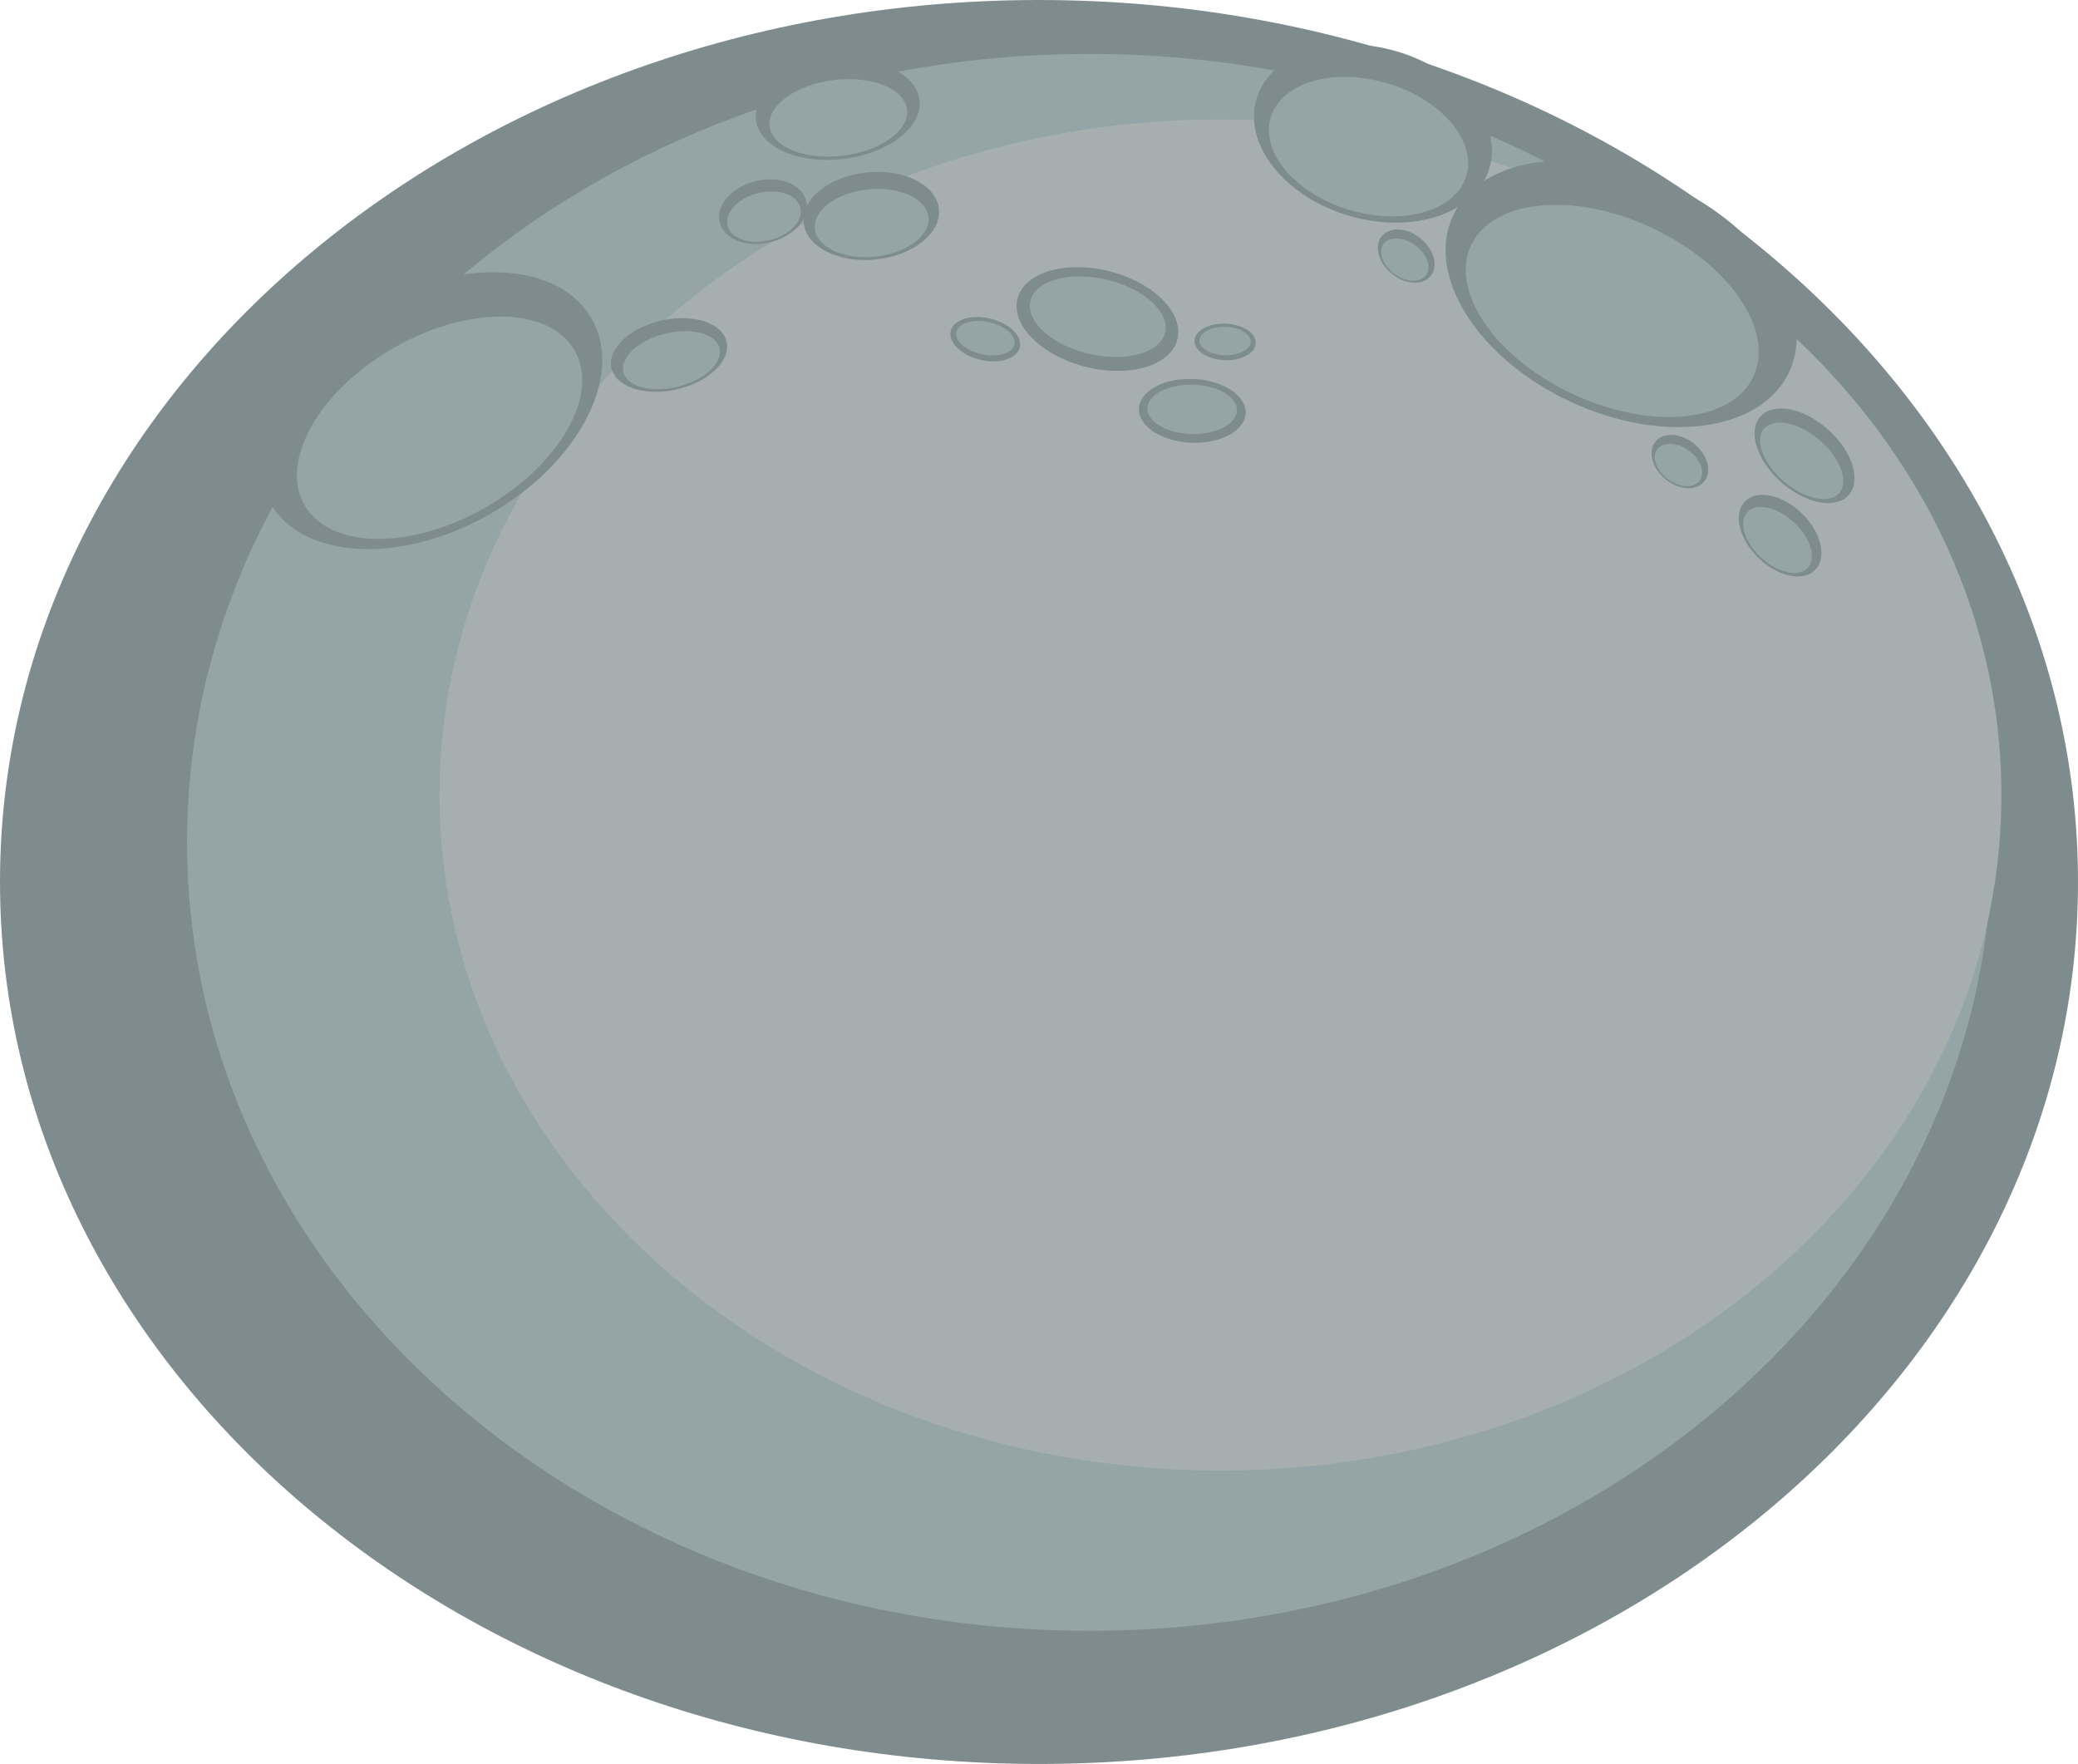 <?xml version="1.0" encoding="utf-8"?>
<!-- Generator: Adobe Illustrator 16.0.0, SVG Export Plug-In . SVG Version: 6.00 Build 0)  -->
<!DOCTYPE svg PUBLIC "-//W3C//DTD SVG 1.1//EN" "http://www.w3.org/Graphics/SVG/1.1/DTD/svg11.dtd">
<svg version="1.1" id="Capa_1" xmlns="http://www.w3.org/2000/svg" xmlns:xlink="http://www.w3.org/1999/xlink" x="0px" y="0px"
	 width="2015.476px" height="1710.699px" viewBox="1731.587 190.117 2015.476 1710.699"
	 enable-background="new 1731.587 190.117 2015.476 1710.699" xml:space="preserve">
<g>
	<path fill="#7E8C8D" d="M3747.062,1045.466c0,472.4-451.18,855.351-1007.738,855.351c-556.56,0-1007.737-382.949-1007.737-855.351
		c0-472.394,451.178-855.349,1007.737-855.349C3295.883,190.117,3747.062,573.072,3747.062,1045.466z"/>
	<path fill="#95A5A7" d="M3663.691,1007.042c0,422.291-391.897,764.619-875.328,764.619c-483.429,0-875.323-342.328-875.323-764.619
		s391.896-764.625,875.323-764.625C3271.794,242.417,3663.691,584.751,3663.691,1007.042z"/>
	<path fill="#A7AEAF" d="M3672.757,961.087c0,361.81-339.112,655.104-757.431,655.104c-418.314,0-757.425-293.296-757.425-655.104
		c0-361.806,339.11-655.109,757.425-655.109C3333.645,305.978,3672.757,599.281,3672.757,961.087z"/>
	<path fill="#7E8C8D" d="M3467.064,550.607c-26.818,57.934-121.596,71.084-211.703,29.377
		c-90.103-41.707-141.408-122.479-114.59-180.41c26.814-57.935,121.598-71.09,211.698-29.385
		C3442.578,411.898,3493.879,492.675,3467.064,550.607z"/>
	<path fill="#95A5A7" d="M3432.324,555.062c-20.713,44.75-98.837,52.633-174.486,17.612c-75.659-35.02-120.198-99.682-99.49-144.428
		c20.715-44.744,98.833-52.627,174.487-17.609C3408.489,445.656,3453.037,510.32,3432.324,555.062z"/>
	<path fill="#7E8C8D" d="M3176.202,353.326c-13.099,43.938-74.28,64.479-136.658,45.887
		c-62.384-18.586-102.339-69.268-89.25-113.203c13.093-43.932,74.271-64.48,136.657-45.893
		C3149.336,258.71,3189.29,309.394,3176.202,353.326z"/>
	<path fill="#95A5A7" d="M3153.751,360.601c-10.124,33.937-60.774,48.789-113.157,33.179
		c-52.375-15.607-86.641-55.765-76.531-89.699c10.121-33.932,60.774-48.787,113.144-33.18
		C3129.585,286.507,3163.86,326.669,3153.751,360.601z"/>
	<path fill="#7E8C8D" d="M2642.285,392.914c2.356,23.312-25.129,45.178-61.387,48.836c-36.26,3.662-67.557-12.268-69.911-35.578
		c-2.354-23.312,25.128-45.184,61.392-48.842C2608.633,353.671,2639.939,369.601,2642.285,392.914z"/>
	<path fill="#95A5A7" d="M2632.146,400.812c1.819,18.006-21.385,35.1-51.832,38.168c-30.444,3.075-56.595-9.031-58.418-27.037
		c-1.814-18.006,21.389-35.093,51.832-38.166C2604.169,370.701,2630.328,382.808,2632.146,400.812z"/>
	<path fill="#7E8C8D" d="M2513.539,384.941c4.071,16.327-11.417,34.25-34.597,40.03c-23.189,5.783-45.275-2.76-49.347-19.086
		c-4.076-16.321,11.405-34.246,34.591-40.032C2487.371,360.07,2509.469,368.617,2513.539,384.941z"/>
	<path fill="#95A5A7" d="M2507.803,391.433c3.146,12.611-10.082,26.771-29.545,31.625c-19.467,4.857-37.791-1.428-40.938-14.032
		c-3.143-12.611,10.086-26.771,29.539-31.627C2486.328,372.541,2504.66,378.826,2507.803,391.433z"/>
	<path fill="#7E8C8D" d="M2623.45,286.976c3.218,26.217-29.688,51.836-73.509,57.227c-43.82,5.393-81.961-11.484-85.185-37.697
		c-3.229-26.211,29.678-51.832,73.504-57.223C2582.087,243.89,2620.223,260.769,2623.45,286.976z"/>
	<path fill="#95A5A7" d="M2611.301,296.242c2.485,20.248-25.315,40.326-62.115,44.854c-36.795,4.531-68.644-8.213-71.133-28.459
		c-2.486-20.246,25.318-40.326,62.109-44.85C2576.957,263.259,2608.814,275.996,2611.301,296.242z"/>
	<path fill="#7E8C8D" d="M3495.488,738.263c-8.025,15.063-31.254,14.42-51.881-1.434c-20.627-15.851-30.838-40.898-22.807-55.961
		c8.027-15.062,31.255-14.414,51.881,1.432C3493.305,698.162,3503.523,723.21,3495.488,738.263z"/>
	<path fill="#95A5A7" d="M3486.987,737.927c-6.201,11.633-25.269,10.275-42.589-3.043c-17.318-13.307-26.326-33.516-20.129-45.149
		c6.205-11.634,25.268-10.267,42.584,3.041C3484.168,706.08,3493.186,726.302,3486.987,737.927z"/>
	<path fill="#7E8C8D" d="M3387.27,652.337c-4.34,11.748-19.654,14.729-34.213,6.641c-14.561-8.086-22.842-24.157-18.496-35.909
		c4.338-11.75,19.649-14.728,34.209-6.646C3383.327,624.509,3391.613,640.593,3387.27,652.337z"/>
	<path fill="#95A5A7" d="M3381.656,653.354c-3.357,9.077-15.978,10.934-28.199,4.147c-12.227-6.791-19.41-19.65-16.062-28.725
		c3.354-9.066,15.98-10.927,28.198-4.146C3377.814,631.419,3385.008,644.277,3381.656,653.354z"/>
	<path fill="#7E8C8D" d="M3121.836,453.111c-4.339,11.748-19.654,14.725-34.214,6.641c-14.56-8.088-22.839-24.158-18.495-35.908
		c4.339-11.752,19.648-14.731,34.208-6.647C3117.895,425.281,3126.18,441.365,3121.836,453.111z"/>
	<path fill="#95A5A7" d="M3116.223,454.126c-3.355,9.076-15.977,10.932-28.197,4.146c-12.228-6.791-19.411-19.65-16.063-28.724
		c3.354-9.067,15.981-10.926,28.199-4.145C3112.382,432.193,3119.574,445.05,3116.223,454.126z"/>
	<path fill="#7E8C8D" d="M3527.668,665.796c-8.727,17.217-36.316,16.111-61.628-2.469c-25.31-18.582-38.758-47.603-30.037-64.818
		c8.722-17.223,36.308-16.119,61.622,2.467C3522.939,619.558,3536.388,648.58,3527.668,665.796z"/>
	<path fill="#95A5A7" d="M3517.559,665.275c-6.738,13.293-29.422,11.428-50.686-4.177c-21.249-15.6-33.021-39.028-26.282-52.323
		s29.431-11.433,50.679,4.17C3512.529,628.546,3524.301,651.976,3517.559,665.275z"/>
	<path fill="#7E8C8D" d="M2717.587,487.208c-0.229-26.947,34.69-43.285,78.002-36.49c43.307,6.797,78.606,34.15,78.841,61.095
		c0.24,26.952-34.674,43.288-77.99,36.489C2753.125,541.505,2717.824,514.152,2717.587,487.208z"/>
	<path fill="#95A5A7" d="M2730.458,486.949c-0.176-20.803,29.146-33.049,65.527-27.351c36.356,5.707,65.991,27.205,66.168,48.017
		c0.179,20.809-29.155,33.061-65.515,27.352C2760.264,529.265,2730.633,507.767,2730.458,486.949z"/>
	<path fill="#7E8C8D" d="M2836.648,591.097c-3.691-17.057,16.301-32.016,44.658-33.407c28.355-1.396,54.344,11.305,58.038,28.356
		c3.702,17.062-16.287,32.016-44.648,33.41C2866.335,620.849,2840.35,608.152,2836.648,591.097z"/>
	<path fill="#95A5A7" d="M2844.777,589.24c-2.851-13.17,14.13-24.797,37.951-25.974c23.807-1.168,45.429,8.563,48.279,21.734
		c2.854,13.172-14.134,24.803-37.941,25.971C2869.25,612.148,2847.63,602.417,2844.777,589.24z"/>
	<path fill="#7E8C8D" d="M2890.441,523.156c-2.117-9.781,9.35-18.359,25.611-19.16c16.264-0.799,31.166,6.484,33.285,16.264
		c2.123,9.785-9.341,18.361-25.605,19.16C2907.467,540.219,2892.564,532.938,2890.441,523.156z"/>
	<path fill="#95A5A7" d="M2895.104,522.091c-1.634-7.553,8.104-14.221,21.767-14.895c13.652-0.672,26.053,4.907,27.688,12.463
		c1.638,7.555-8.105,14.225-21.761,14.895C2909.139,535.229,2896.74,529.648,2895.104,522.091z"/>
	<path fill="#7E8C8D" d="M2653.379,514.351c-0.301-11.592,14.602-18.883,33.283-16.284c18.684,2.6,34.074,14.102,34.379,25.69
		c0.305,11.594-14.592,18.885-33.279,16.285C2669.076,537.443,2653.686,525.939,2653.379,514.351z"/>
	<path fill="#95A5A7" d="M2658.914,514.144c-0.23-8.95,12.291-14.438,27.986-12.26c15.684,2.183,28.595,11.207,28.828,20.158
		c0.233,8.953-12.295,14.443-27.98,12.262C2672.056,532.123,2659.146,523.097,2658.914,514.144z"/>
	<path fill="#7E8C8D" d="M2305.456,499.154c31.676,55.428-12.522,140.291-98.731,189.561
		c-86.205,49.264-181.758,44.275-213.434-11.15c-31.68-55.424,12.52-140.297,98.723-189.562
		C2178.223,438.734,2273.78,443.73,2305.456,499.154z"/>
	<path fill="#95A5A7" d="M2288.957,530.05c24.469,42.81-14.377,111.049-86.755,152.41c-72.383,41.369-150.892,40.197-175.358-2.604
		c-24.463-42.812,14.383-111.048,86.756-152.412C2185.98,486.076,2264.494,487.242,2288.957,530.05z"/>
	<path fill="#7E8C8D" d="M2434.452,516.511c8.975,17.088-7.913,38.935-37.72,48.795c-29.813,9.861-61.259,4.006-70.232-13.078
		c-8.984-17.09,7.896-38.932,37.719-48.795C2394.031,493.572,2425.477,499.429,2434.452,516.511z"/>
	<path fill="#95A5A7" d="M2428.168,524.449c6.93,13.194-7.729,30.598-32.771,38.889c-25.027,8.277-50.942,4.293-57.871-8.902
		c-6.932-13.194,7.733-30.608,32.763-38.887C2395.318,507.263,2421.238,511.248,2428.168,524.449z"/>
</g>
</svg>
